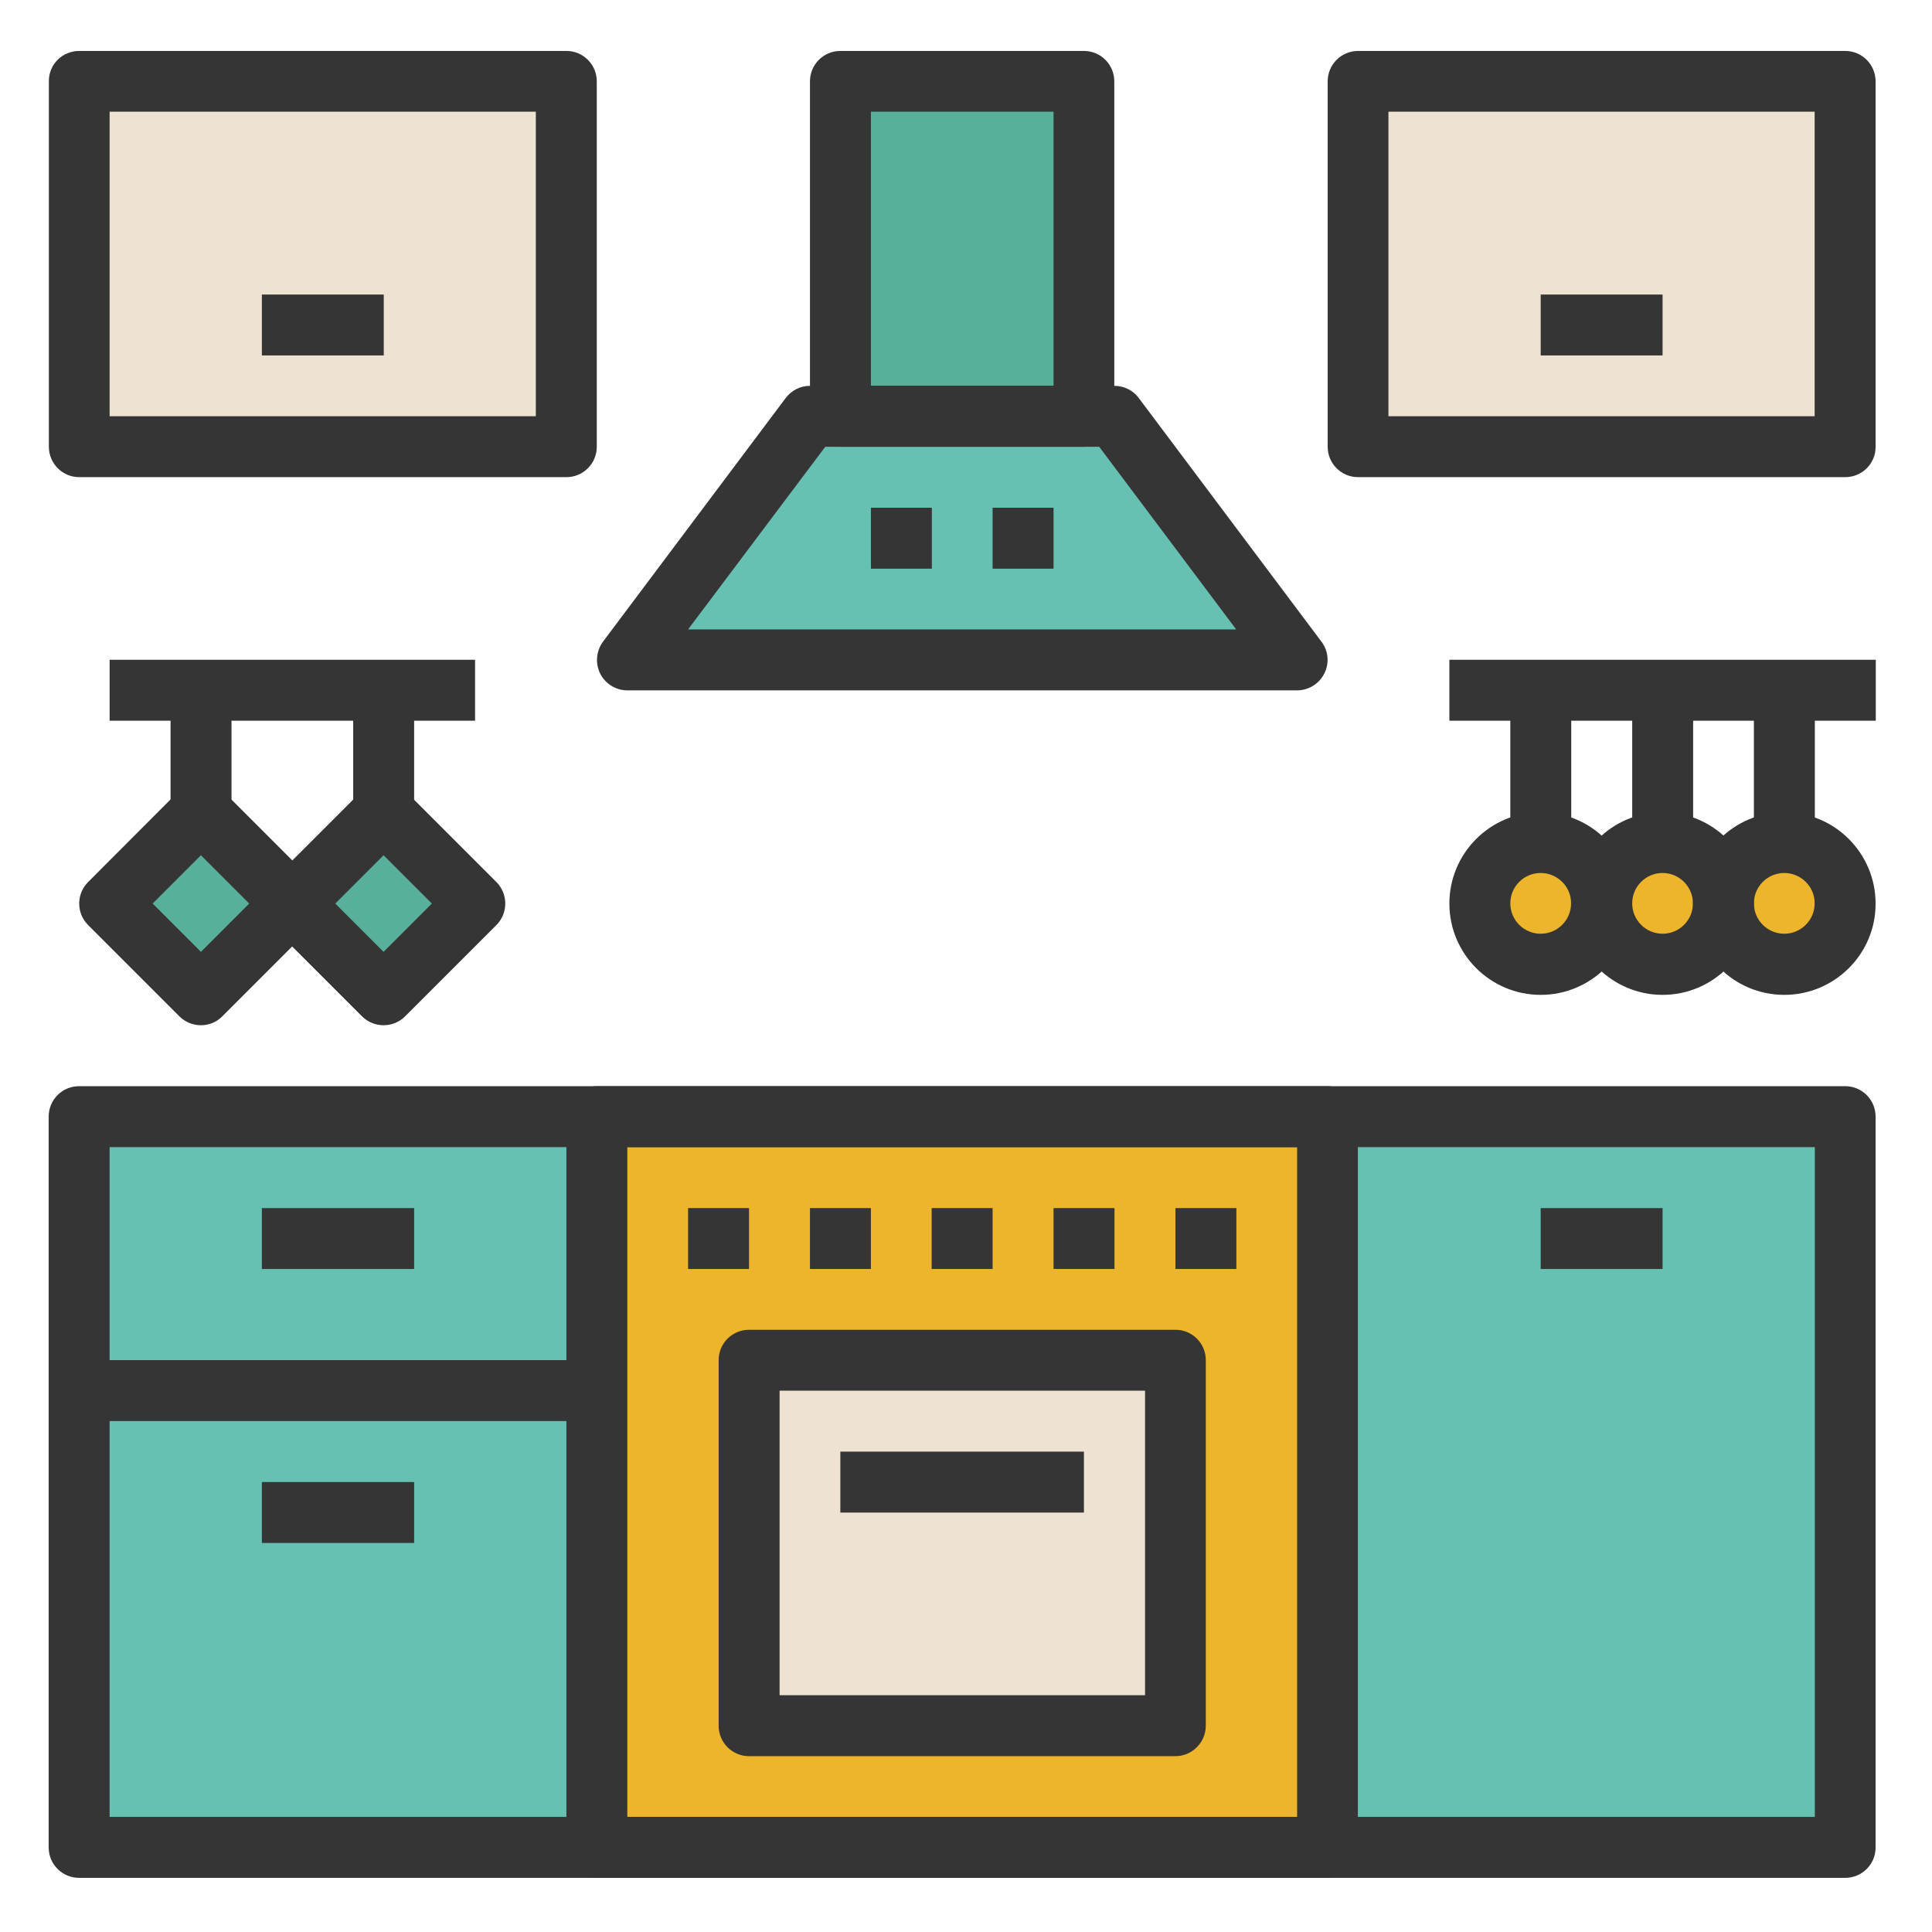 <?xml version="1.0" standalone="no"?><!DOCTYPE svg PUBLIC "-//W3C//DTD SVG 1.1//EN" "http://www.w3.org/Graphics/SVG/1.1/DTD/svg11.dtd"><svg class="icon" width="200px" height="200.00px" viewBox="0 0 1024 1024" version="1.1" xmlns="http://www.w3.org/2000/svg"><path d="M41.9 979.2h274.4V737.1H41.9v242.1z m96.9-177.5h80.7-80.7zM703.7 979.2H978V591.8H703.7v387.4z m177.5-322.8h-64.6 64.6zM316.3 591.8H42v145.3h274.4V591.8z m-177.5 64.6h80.7-80.7z" fill="#67c1b2" /><path d="M300.2 43.1H42v193.7h258.2V43.1zM138.8 172.2h64.6-64.6zM978 43.1H719.8v193.7H978V43.1zM816.6 172.2h64.6-64.6z" fill="#eee3d2" /><path d="M445.4 43.1h129.1v177.5H445.4z" fill="#58b09a" /><path d="M316.3 591.8v387.4h387.3V591.8H316.3z m258.2 48.5v32.3-32.3z m-48.4 16.1h-32.3 32.3z m-64.5 0h-32.3 32.3z m-64.6 0h-32.3H397z m226 258.2H397V721h226v193.6z m16.1-242.1v-32.3 32.3z" fill="#edb52b" /><path d="M397 914.6h226V720.9H397v193.7z m177.5-129.1H445.4h129.1z" fill="#eee3d2" /><path d="M58.1 478.9l48.4 48.4 48.4-48.4-48.4-48.5zM203.3 527.3l48.5-48.4-48.5-48.5-48.4 48.5z" fill="#58b09a" /><path d="M816.6 446.6c-17.8 0-32.3 14.5-32.3 32.3 0 17.8 14.4 32.3 32.3 32.3 17.8 0 32.3-14.5 32.3-32.3 0-17.9-14.4-32.3-32.3-32.3M881.2 446.6c-17.8 0-32.3 14.5-32.3 32.3 0 17.8 14.4 32.3 32.3 32.3 17.8 0 32.3-14.5 32.3-32.3 0-17.9-14.5-32.3-32.3-32.3M913.5 478.9c0 17.8 14.5 32.3 32.3 32.3 17.8 0 32.3-14.5 32.3-32.3 0-17.8-14.5-32.3-32.3-32.3-17.9 0-32.3 14.4-32.3 32.3" fill="#edb52b" /><path d="M687.5 349.8l-96.8-129.1H429.3l-96.8 129.1h355z m-129.1-64.6h-32.3 32.3z m-96.8 0h32.3-32.3z" fill="#67c1b2" /><path d="M978 995.3H41.9c-8.9 0-16.1-7.2-16.1-16.1V591.8c0-8.9 7.2-16.1 16.1-16.1H978c8.9 0 16.1 7.2 16.1 16.1v387.3c0.1 9-7.2 16.2-16.1 16.2zM58.1 963h903.8V608H58.1v355zM300.2 252.9H42c-8.9 0-16.1-7.2-16.1-16.1V43.1C25.8 34.2 33 27 42 27h258.2c8.9 0 16.1 7.2 16.1 16.1v193.7c0 8.9-7.2 16.1-16.1 16.1zM58.1 220.6H284V59.2H58.1v161.4zM978 252.9H719.8c-8.9 0-16.1-7.2-16.1-16.1V43.1c0-8.9 7.2-16.1 16.1-16.1H978c8.9 0 16.1 7.2 16.1 16.1v193.7c0.1 8.9-7.2 16.1-16.1 16.1z m-242.1-32.3h225.9V59.2H735.9v161.4zM574.5 236.8H445.4c-8.9 0-16.1-7.2-16.1-16.1V43.1c0-8.9 7.2-16.1 16.1-16.1h129.1c8.9 0 16.1 7.2 16.1 16.1v177.5c0.1 9-7.1 16.2-16.1 16.2z m-112.9-32.3h96.8V59.2h-96.8v145.3z" fill="#353535" /><path d="M138.8 156.1h64.6v32.3h-64.6zM816.6 156.1h64.6v32.3h-64.6zM461.6 269.1h32.3v32.3h-32.3zM526.1 269.1h32.3v32.3h-32.3zM703.7 995.3H316.3c-8.9 0-16.1-7.2-16.1-16.1V591.8c0-8.9 7.2-16.1 16.1-16.1h387.3c8.9 0 16.1 7.2 16.1 16.1v387.3c0.1 9-7.1 16.2-16 16.2zM332.5 963h355V608h-355v355z" fill="#353535" /><path d="M623 930.8H397c-8.9 0-16.1-7.2-16.1-16.1V720.9c0-8.9 7.2-16.1 16.1-16.1h226c8.9 0 16.1 7.2 16.1 16.1v193.7c0 8.9-7.2 16.2-16.1 16.2z m-209.8-32.3h193.7V737.1H413.2v161.4zM364.7 640.3H397v32.3h-32.3zM429.3 640.3h32.3v32.3h-32.3zM493.8 640.3h32.3v32.3h-32.3zM558.4 640.3h32.3v32.3h-32.3zM623 640.3h32.3v32.3H623zM816.6 640.3h64.6v32.3h-64.6zM41.9 720.9h274.4v32.3H41.9zM138.8 640.3h80.7v32.3h-80.7zM138.8 785.5h80.7v32.3h-80.7z" fill="#353535" /><path d="M445.4 769.4h129.1v32.3H445.4zM768.2 349.7h226V382h-226z" fill="#353535" /><path d="M800.5 365.9h32.3v80.7h-32.3zM865.1 365.9h32.3v80.7h-32.3zM58.1 349.7h193.7V382H58.1zM106.5 543.4c-4.3 0-8.4-1.7-11.4-4.7l-48.4-48.4c-6.3-6.3-6.3-16.5 0-22.8L95.1 419c6.3-6.3 16.5-6.3 22.8 0l48.4 48.4c6.3 6.3 6.3 16.5 0 22.8l-48.4 48.4c-3 3.1-7.1 4.8-11.4 4.8z m-25.6-64.5l25.6 25.6 25.6-25.6-25.6-25.6-25.6 25.6z" fill="#353535" /><path d="M90.4 365.9h32.3v64.6H90.4zM203.3 543.4c-4.3 0-8.4-1.7-11.4-4.7l-48.4-48.4c-6.3-6.3-6.3-16.5 0-22.8l48.4-48.4c6.3-6.3 16.5-6.3 22.8 0l48.4 48.4c3 3 4.7 7.1 4.7 11.4 0 4.3-1.7 8.4-4.7 11.4l-48.4 48.4c-3 3-7.1 4.7-11.4 4.7z m-25.6-64.5l25.6 25.6 25.6-25.6-25.6-25.6-25.6 25.6z" fill="#353535" /><path d="M187.2 365.9h32.3v64.6h-32.3zM816.6 527.3c-26.7 0-48.4-21.7-48.4-48.4s21.7-48.4 48.4-48.4 48.4 21.7 48.4 48.4c0.1 26.7-21.7 48.4-48.4 48.4z m0-64.6c-8.9 0-16.1 7.2-16.1 16.1 0 8.9 7.2 16.1 16.1 16.1 8.9 0 16.1-7.2 16.1-16.1 0.1-8.8-7.2-16.1-16.1-16.1z" fill="#353535" /><path d="M881.2 527.3c-26.7 0-48.4-21.7-48.4-48.4s21.7-48.4 48.4-48.4 48.4 21.7 48.4 48.4-21.7 48.4-48.4 48.4z m0-64.6c-8.9 0-16.1 7.2-16.1 16.1 0 8.9 7.2 16.1 16.1 16.1s16.1-7.2 16.1-16.1c0-8.8-7.2-16.1-16.1-16.1zM929.6 365.9h32.3v80.7h-32.3z" fill="#353535" /><path d="M945.7 527.3c-26.7 0-48.4-21.7-48.4-48.4s21.7-48.4 48.4-48.4 48.4 21.7 48.4 48.4c0.1 26.7-21.7 48.4-48.4 48.4z m0-64.6c-8.9 0-16.1 7.2-16.1 16.1 0 8.9 7.2 16.1 16.1 16.1 8.9 0 16.1-7.2 16.1-16.1 0.1-8.8-7.2-16.1-16.1-16.1zM687.5 365.9h-355c-6.1 0-11.7-3.5-14.4-8.9-2.7-5.5-2.1-12 1.5-16.9L416.4 211c3.1-4.1 7.8-6.5 12.9-6.5h161.4c5.1 0 9.9 2.4 12.9 6.5l96.8 129.1c3.7 4.9 4.3 11.4 1.5 16.9-2.7 5.4-8.3 8.9-14.4 8.9z m-322.8-32.3h290.5l-72.6-96.8H437.4l-72.7 96.8z" fill="#353535" /></svg>